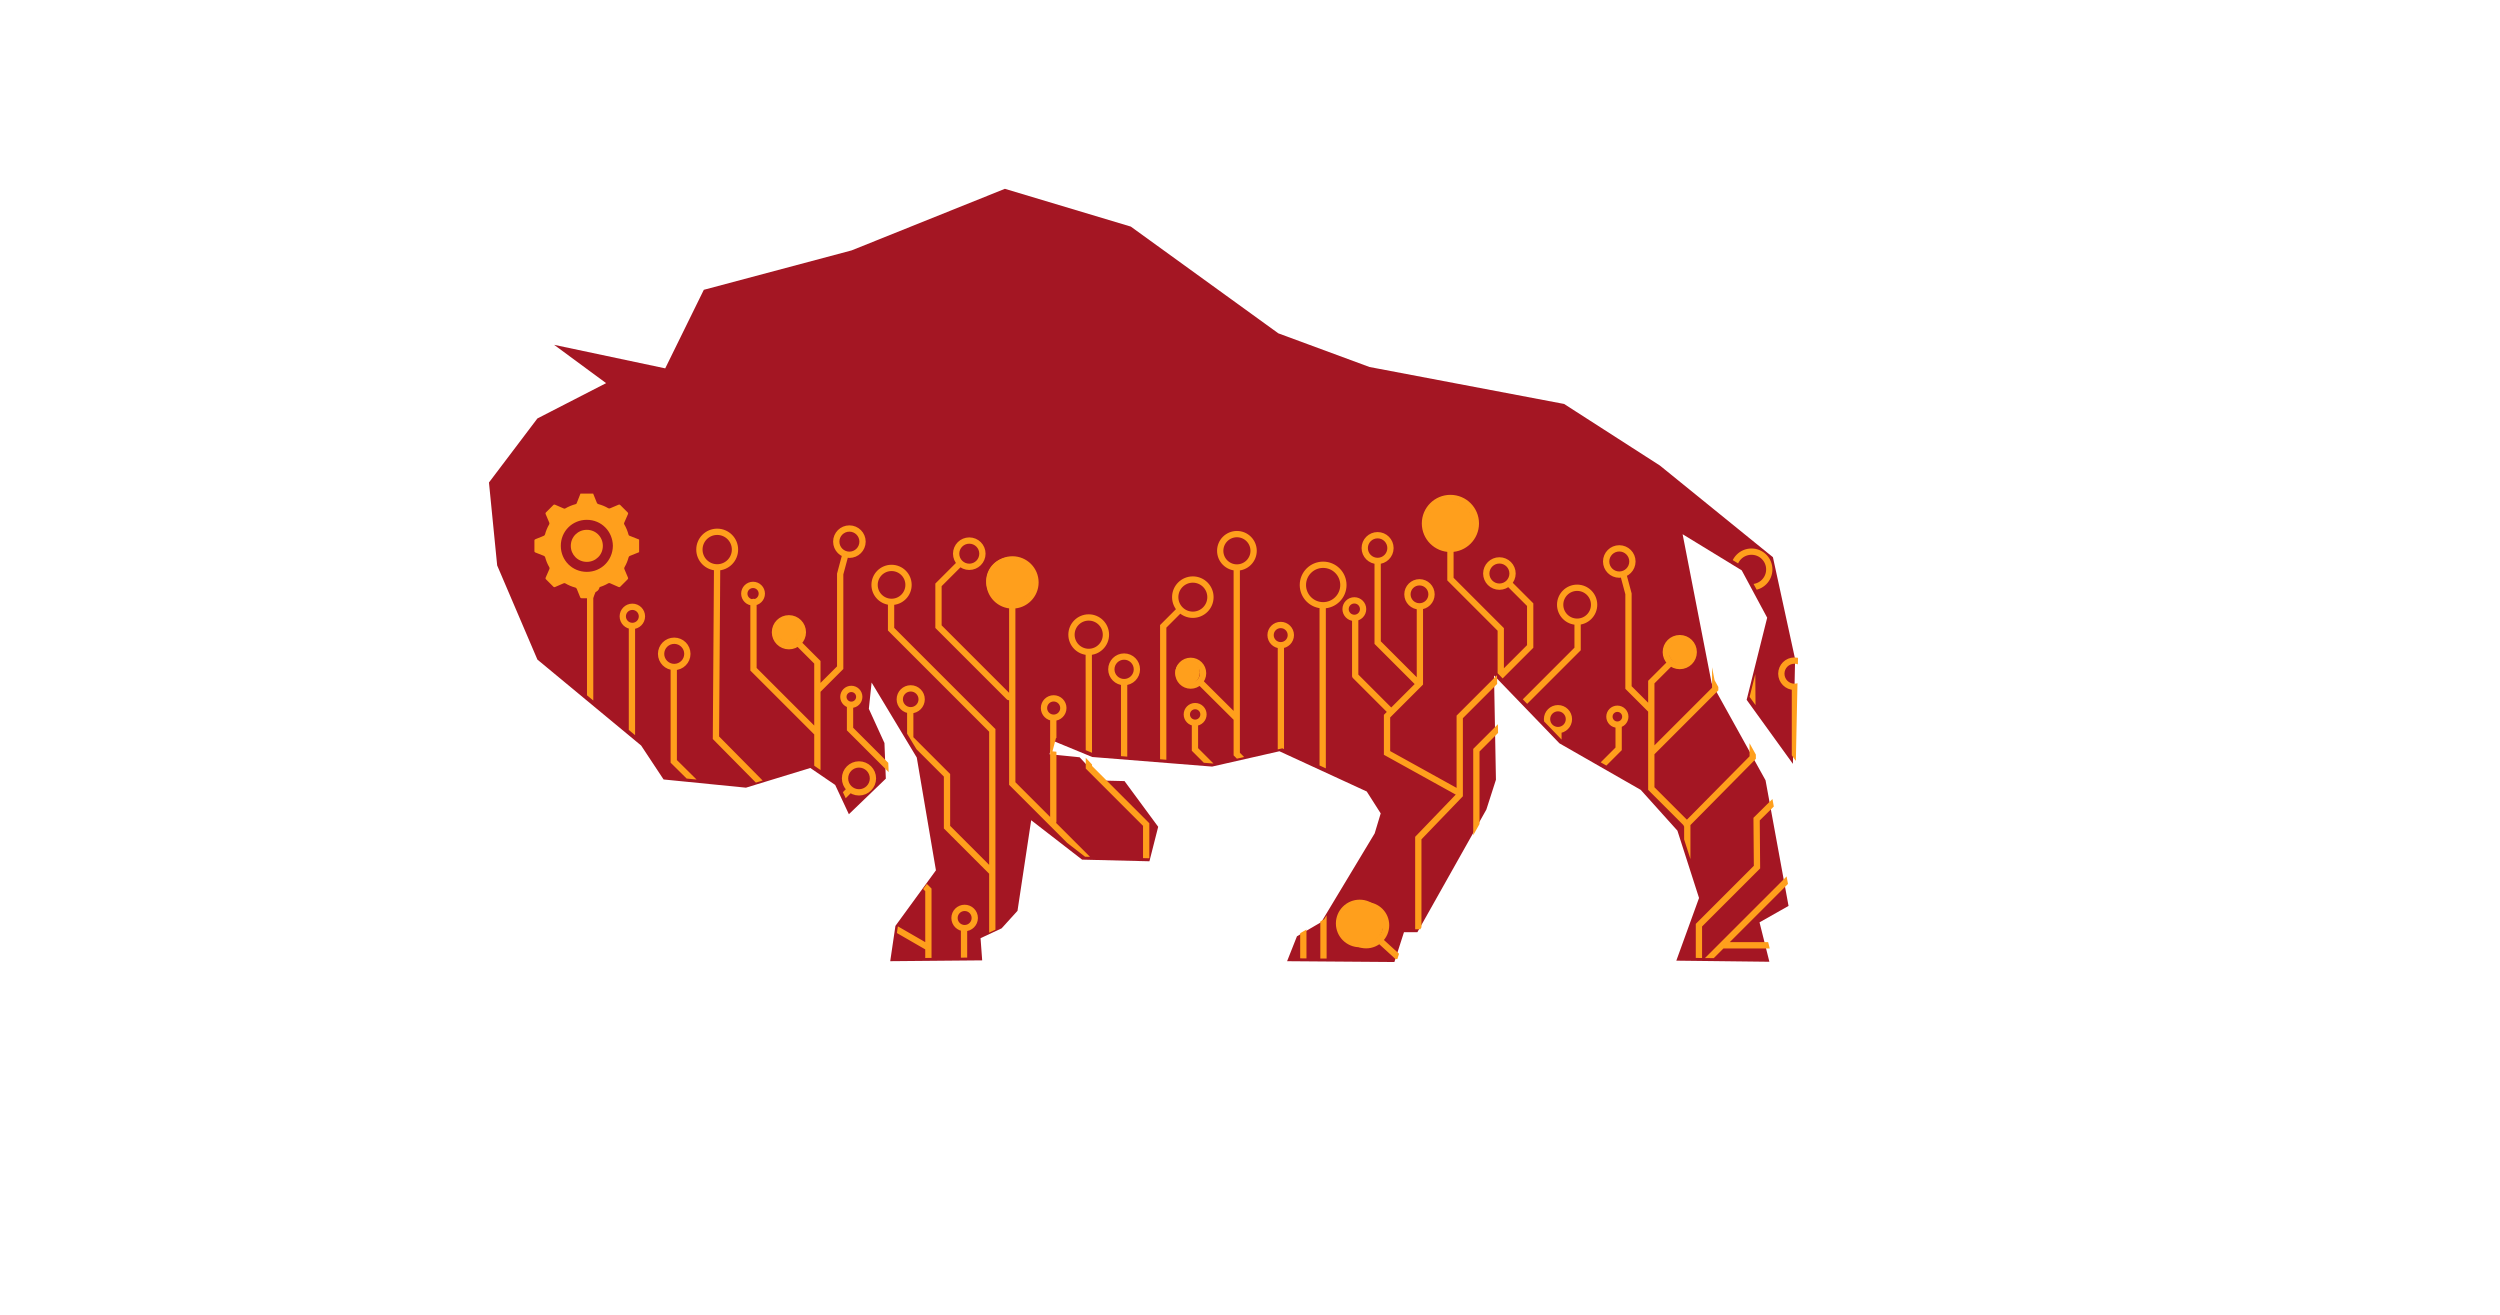 <?xml version="1.0" encoding="UTF-8"?>
<svg id="Bison" xmlns="http://www.w3.org/2000/svg" xmlns:xlink="http://www.w3.org/1999/xlink" viewBox="0 0 4373.4 2301.14">
  <defs>
    <style>
      .cls-1 {
        stroke-width: 11px;
      }

      .cls-1, .cls-2 {
        stroke: #ff9f1c;
        stroke-linecap: round;
        stroke-miterlimit: 7.99;
      }

      .cls-1, .cls-3, .cls-4 {
        fill: none;
      }

      .cls-2 {
        stroke-width: 2.64px;
      }

      .cls-2, .cls-5 {
        fill: #ff9f1c;
      }

      .cls-6 {
        fill: #a41623;
        filter: url(#drop-shadow-1);
      }

      .cls-4 {
        clip-path: url(#clippath);
      }
    </style>
    <filter id="drop-shadow-1" filterUnits="userSpaceOnUse">
      <feOffset dx="-5" dy="5"/>
      <feGaussianBlur result="blur" stdDeviation="5"/>
      <feFlood flood-color="#000" flood-opacity=".5"/>
      <feComposite in2="blur" operator="in"/>
      <feComposite in="SourceGraphic"/>
    </filter>
    <clipPath id="clippath">
      <path id="path6658-2" data-name="path6658" class="cls-3" d="m1529.89,1188.95l-4.79,45.97,27.29,59.85,2.39,62.25-64.64,62.25-23.94-51.23-43.57-29.69-112.52,34.47-144.12-14.36-39.26-59.37-181.47-150.35-70.39-164.71-14.36-145.08,84.75-112.04,120.18-61.77-90.98-67.03,194.4,41.18,67.51-137.42,258.56-68.95,268.14-107.73,220.26,66.08,258.08,186.74,159.45,58.89,340.44,64.64,167.59,107.73,197.75,160.4,38.78,178.12-3.83,183.39-80.92-112.04,35.91-143.65-44.53-82.84-103.42-63.2,50.75,260.48,94.33,169.98,40.22,219.78-50.75,28.73,17.24,68.95-162.8-1.92,39.74-109.65-37.83-117.79-64.16-71.34-142.21-81.4-114.44-118.75,3.35,182.43-16.76,52.19-120.66,214.51h-23.46l-16.76,52.19-187.7-1.44,17.24-43.57,42.61-24.9,93.37-155.14,10.53-34.95-24.42-38.31-152.74-70.39-117.79,26.81-209.72-16.76-68.47-28.25-6.22,23.46,52.67,5.27,37.83,40.7,40.7.96,58.89,79.96-15.32,60.33-117.79-2.87-89.06-68.95-23.94,158.49-27.77,30.64-36.87,17.24,2.87,38.78-160.88,1.44,9.1-61.77,70.86-97.2-33.52-197.27-79-131.2Z"/>
    </clipPath>
  </defs>
  <g id="g6662">
    <g id="g8855">
      <path id="path6658" class="cls-6" d="m1529.73,1189.06l-4.79,45.97,27.29,59.85,2.39,62.25-64.64,62.25-23.94-51.23-43.57-29.69-112.52,34.47-144.12-14.36-39.26-59.37-181.47-150.35-70.39-164.71-14.36-145.08,84.75-112.04,120.18-61.77-90.98-67.03,194.4,41.18,67.51-137.42,258.56-68.95,268.14-107.73,220.26,66.08,258.08,186.74,159.45,58.89,340.44,64.64,167.59,107.73,197.75,160.4,38.78,178.12-3.83,183.39-80.92-112.04,35.91-143.65-44.53-82.84-103.42-63.2,50.75,260.48,94.33,169.98,40.22,219.78-50.75,28.73,17.24,68.95-162.8-1.92,39.74-109.65-37.83-117.79-64.16-71.34-142.21-81.4-114.44-118.75,3.35,182.43-16.76,52.19-120.66,214.51h-23.46l-16.76,52.19-187.7-1.44,17.24-43.57,42.61-24.9,93.37-155.14,10.53-34.95-24.42-38.31-152.74-70.39-117.79,26.81-209.72-16.76-68.47-28.25-6.22,23.46,52.67,5.27,37.83,40.7,40.7.96,58.89,79.96-15.32,60.33-117.79-2.87-89.06-68.95-23.94,158.49-27.77,30.64-36.87,17.24,2.87,38.78-160.88,1.44,9.1-61.77,70.86-97.2-33.52-197.27-79-131.2Z"/>
      <g class="cls-4">
        <g>
          <path id="path6660" class="cls-1" d="m1811.43,1018.87c0,22.25-18.04,40.29-40.29,40.29-22.25,0-40.29-18.04-40.29-40.29s18.04-40.29,40.29-40.29,40.29,18.04,40.29,40.29Zm48.75,219.74c0,9.35-7.58,16.93-16.93,16.93-9.35,0-16.93-7.58-16.93-16.93s7.58-16.93,16.93-16.93c9.35,0,16.93,7.58,16.93,16.93Zm74.49-128.32c0,16.64-13.49,30.13-30.13,30.13-16.64,0-30.13-13.49-30.13-30.13s13.49-30.13,30.13-30.13c16.64,0,30.13,13.49,30.13,30.13Zm54.17,60.61c0,12.34-10,22.35-22.35,22.35-12.34,0-22.35-10-22.35-22.35s10-22.35,22.35-22.35c12.34,0,22.35,10,22.35,22.35Zm128.66-126.29c0,17.02-13.79,30.81-30.81,30.81s-30.81-13.79-30.81-30.81,13.79-30.81,30.81-30.81,30.81,13.79,30.81,30.81Zm-12.19,205.18c0,8.04-6.52,14.56-14.56,14.56-8.04,0-14.56-6.52-14.56-14.56s6.52-14.56,14.56-14.56c8.04,0,14.56,6.52,14.56,14.56Zm-.68-72.12c0,11.97-9.7,21.67-21.67,21.67-11.97,0-21.67-9.7-21.67-21.67s9.7-21.67,21.67-21.67,21.67,9.7,21.67,21.67Zm120.87,386.15c0,7.95-6.44,14.39-14.39,14.39s-14.39-6.44-14.39-14.39,6.44-14.39,14.39-14.39,14.39,6.44,14.39,14.39Zm133.67-172.44c0,7.8-6.32,14.13-14.12,14.13s-14.12-6.32-14.12-14.13,6.32-14.13,14.12-14.13,14.12,6.32,14.12,14.13Zm59.85,570.03c0,11.9-9.65,21.55-21.55,21.55s-21.55-9.65-21.55-21.55,9.65-21.55,21.55-21.55,21.55,9.65,21.55,21.55Zm-10.53-76.61c0,7.14-5.79,12.93-12.93,12.93s-12.93-5.79-12.93-12.93,5.79-12.93,12.93-12.93,12.93,5.79,12.93,12.93Zm-12.45-93.37c0,13.22-10.72,23.94-23.94,23.94-13.22,0-23.94-10.72-23.94-23.94s10.72-23.94,23.94-23.94,23.94,10.72,23.94,23.94h0Zm34.48-68.95c0,8.46-6.86,15.32-15.32,15.32s-15.32-6.86-15.32-15.32,6.86-15.32,15.32-15.32c8.46,0,15.32,6.86,15.32,15.32Zm-5.75-103.9c0,19.3-15.65,34.95-34.95,34.95s-34.95-15.65-34.95-34.95,15.65-34.95,34.95-34.95,34.95,15.65,34.95,34.95Zm135.98-28.25c0,8.46-6.86,15.32-15.32,15.32-8.46,0-15.32-6.86-15.32-15.32s6.86-15.32,15.32-15.32,15.32,6.86,15.32,15.32Zm88.1,50.28c0,9.78-7.93,17.72-17.72,17.72s-17.72-7.93-17.72-17.72,7.93-17.72,17.72-17.72,17.72,7.93,17.72,17.72Zm191.53-244.2c0,13.49-10.93,24.42-24.42,24.42-13.49,0-24.42-10.93-24.42-24.42s10.93-24.42,24.42-24.42c13.49,0,24.42,10.93,24.42,24.42Zm-4.79,130.24c0,9.26-7.5,16.76-16.76,16.76s-16.76-7.5-16.76-16.76,7.5-16.76,16.76-16.76,16.76,7.5,16.76,16.76Zm-83.31,367.25c0,6.35-5.15,11.49-11.49,11.49s-11.49-5.15-11.49-11.49,5.15-11.49,11.49-11.49,11.49,5.15,11.49,11.49Zm97.68-133.11c0,8.99-7.29,16.28-16.28,16.28s-16.28-7.29-16.28-16.28,7.29-16.28,16.28-16.28,16.28,7.29,16.28,16.28Zm-2.87-147c0,9.78-7.93,17.72-17.72,17.72s-17.72-7.93-17.72-17.72,7.93-17.72,17.72-17.72c9.78,0,17.72,7.93,17.72,17.72Zm348.58-28.25c0,9.52-7.72,17.24-17.24,17.24-9.52,0-17.24-7.72-17.24-17.24s7.72-17.24,17.24-17.24c9.52,0,17.24,7.72,17.24,17.24Zm133.11-573.62c0,23.8-19.29,43.09-43.09,43.09s-43.09-19.29-43.09-43.09,19.29-43.09,43.09-43.09,43.09,19.29,43.09,43.09Zm-99.59,101.03c0,9.26-7.5,16.76-16.76,16.76s-16.76-7.5-16.76-16.76,7.5-16.76,16.76-16.76c9.26,0,16.76,7.5,16.76,16.76Zm-67.03,65.6c0,12.69-10.29,22.98-22.98,22.98s-22.98-10.29-22.98-22.98,10.29-22.98,22.98-22.98,22.98,10.29,22.98,22.98Zm-67.03-182.43c0,17.19-13.93,31.12-31.12,31.12-17.19,0-31.12-13.93-31.12-31.12s13.93-31.12,31.12-31.12,31.12,13.93,31.12,31.12Zm-78.53,77.09c0,8.46-6.86,15.32-15.32,15.32s-15.32-6.86-15.32-15.32,6.86-15.32,15.32-15.32,15.32,6.86,15.32,15.32Zm-173.33,180.51c0,7.67-6.22,13.89-13.89,13.89s-13.89-6.22-13.89-13.89,6.22-13.89,13.89-13.89,13.89,6.22,13.89,13.89Zm-98.64,4.31c0,10.58-8.58,19.15-19.15,19.15s-19.15-8.57-19.15-19.15,8.57-19.15,19.15-19.15,19.15,8.57,19.15,19.15Zm218.34-117.31c0,13.49-10.93,24.42-24.42,24.42s-24.42-10.93-24.42-24.42,10.93-24.42,24.42-24.42,24.42,10.93,24.42,24.42Zm-107.26-158.49c0,12.69-10.29,22.98-22.98,22.98-12.69,0-22.98-10.29-22.98-22.98s10.29-22.98,22.98-22.98,22.98,10.29,22.98,22.98Zm-67.03,75.65c0,16.4-13.29,29.69-29.69,29.69s-29.69-13.29-29.69-29.69,13.29-29.69,29.69-29.69,29.69,13.29,29.69,29.69Zm-142.69-54.59c0,12.69-10.29,22.98-22.98,22.98-12.69,0-22.98-10.29-22.98-22.98s10.29-22.98,22.98-22.98,22.98,10.29,22.98,22.98Zm-64.16-87.62c0,24.59-19.94,44.53-44.53,44.53-24.59,0-44.53-19.94-44.53-44.53s19.94-44.53,44.53-44.53,44.53,19.94,44.53,44.53Zm-77.57,124.01c0,11.64-9.43,21.07-21.07,21.07s-21.07-9.43-21.07-21.07,9.43-21.07,21.07-21.07,21.07,9.43,21.07,21.07Zm-71.82-80.92c0,12.43-10.08,22.5-22.5,22.5s-22.5-10.08-22.5-22.5,10.08-22.5,22.5-22.5,22.5,10.08,22.5,22.5Zm-47.88,106.78c0,8.46-6.86,15.32-15.32,15.32s-15.32-6.86-15.32-15.32,6.86-15.32,15.32-15.32,15.32,6.86,15.32,15.32Zm-34.47-42.14c0,19.57-15.86,35.43-35.43,35.43s-35.43-15.86-35.43-35.43,15.86-35.43,35.43-35.43,35.43,15.86,35.43,35.43Zm-91.93,87.62c0,9.78-7.93,17.72-17.72,17.72-9.78,0-17.72-7.93-17.72-17.72s7.93-17.72,17.72-17.72c9.78,0,17.72,7.93,17.72,17.72Zm-65.12-147.48c0,16.13-13.08,29.21-29.21,29.21s-29.21-13.08-29.21-29.21,13.08-29.21,29.21-29.21,29.21,13.08,29.21,29.21Zm-350.45,473.47v-178.77m238.36,422.54l-310.13-310.14v-307.43m440.15,744.87v-227.52m2.71,660.9v-430.67l-131.37-131.37v-223.46l-115.79-115.79v-144.23m163.19,698.82l-86.68-86.68v-203.15l-37.92-37.92v-124.6l-100.22-100.22-.24-201.23m230.47,309.57l47.4-47.4-92.09-92.09v-44.69m-28.44-197.73l-27.09,27.09v249.19l101.57,101.57v800.39m25.73-991.35l-62.64-62.3m138.48,200.44l-74.49-74.49v-323.68m77.2,134.68v349.41l39.27,34.61v751.64m33.86-804.45v-401.38m56.88,122.4v-100.22m915.51,292.53v-316.91m-276.28,1175.53v-425.25l277.63-277.63v-158.45m-337.22,70.42l115.79-117.15-2.03-297.27m-92.09,666.32v-75.84l101.57-101.57-.68-83.97,67.04-66.36v-162.52m-127.3,449.63h97.51l52.82-52.82m-234.29,640.58v-503.8l223.46-223.46v-41.98l61.62-61.62-.34-87.35-.34-192.31m-381.91,284.4l37.92,35.21v804.45m-2.03-680.54l-34.53-33.18m58.23-226.17l109.7-109.7v-117.82m-112.41,154.39l-39.27-39.27v-163.87l-8.94-33.37m-98.05,1249.54v-295.24l83.97-83.97v-67.72l43.19-28.4.34-131.4,82.35-77.27v-128.59l-62.94-62.94v-186.25l30.83-30.83m-229.2,1106.14v-325.03l39.27-39.27m-247.84-708.3l-71.78-71.78v-139.49m20.31,257.32l-59.59-59.59m178.77,202.98l-123.08-68.19v-64.37l57.48-57.48v-129.42m211.87,625.69l116.99-67.54m-144.07,257.15l79.9-79.9h44.69l26.41-26.41m-191.63,501.77v-219.4l37.92-37.92v-262.73l28.52-16.47v-148.76l61.58-61.58v-144.28l75.48-75.48v-40.99m-246.84,289.82l77.2-77.2v-90.74l64.33-64.33v-49.43m-247.16,687.98l-71.78-71.78m69.07-1.35l-82.61-82.61m86.29-103.64l-65.98-60.23m211.27-465.2v-79.23l-88.03-88.03v-50.11m104.28,59.59l35.21,35.21v73.13l-123.24,123.24v136.62l-72.46,75.33v826.8m-167.26-736.74l74.53-116.66-32.54-36.37m109.7,694.76l-150.33-150.33v-491.61m291.17,828.83v-422.54l23.02-23.02v-82.61l-46.72-46.72v-397.49l177.07-177.07v-45.03m-207.55,1197.2v-495.67l79.9-79.9v-50.11m-220.75,316.91l88.03,88.03m-82.61-326.39v27.09l93.45,93.45m-41.98,434.73v-189.6l44.69-44.69v-437.44l22.35-22.35m-865.52,4.39c0,9.78,7.93,17.72,17.72,17.72,9.78,0,17.72-7.93,17.72-17.72s-7.93-17.72-17.72-17.72-17.72,7.93-17.72,17.72Zm-191.53-244.2c0,13.49,10.93,24.42,24.42,24.42s24.42-10.93,24.42-24.42-10.93-24.42-24.42-24.42-24.42,10.93-24.42,24.42Zm4.79,130.24c0,9.26,7.5,16.76,16.76,16.76s16.76-7.5,16.76-16.76-7.5-16.76-16.76-16.76-16.76,7.5-16.76,16.76Zm83.31,367.25c0,6.35,5.15,11.49,11.49,11.49s11.49-5.15,11.49-11.49-5.14-11.49-11.49-11.49-11.49,5.15-11.49,11.49Zm-97.68-133.11c0,8.99,7.29,16.28,16.28,16.28s16.28-7.29,16.28-16.28-7.29-16.28-16.28-16.28-16.28,7.29-16.28,16.28Zm2.87-147c0,9.78,7.93,17.72,17.72,17.72,9.78,0,17.72-7.93,17.72-17.72s-7.93-17.72-17.72-17.72-17.72,7.93-17.72,17.72Zm-348.58-28.25c0,9.52,7.72,17.24,17.24,17.24,9.52,0,17.24-7.72,17.24-17.24s-7.72-17.24-17.24-17.24-17.24,7.72-17.24,17.24Zm-90.02-530.53c0,23.8-23.8,0,0,0s0,23.8,0,0c0-23.8,23.8,0,0,0s0-23.8,0,0Zm56.5,57.94c0,9.26,7.5,16.76,16.76,16.76s16.76-7.5,16.76-16.76-7.5-16.76-16.76-16.76-16.76,7.5-16.76,16.76Zm67.03,65.6c0,12.69,10.29,22.98,22.98,22.98,12.69,0,22.98-10.29,22.98-22.98s-10.29-22.98-22.98-22.98-22.98,10.29-22.98,22.98Zm67.03-182.43c0,17.19,13.93,31.12,31.12,31.12s31.12-13.93,31.12-31.12-13.93-31.12-31.12-31.12-31.12,13.93-31.12,31.12Zm78.53,77.09c0,8.46,6.86,15.32,15.32,15.32s15.32-6.86,15.32-15.32-6.86-15.32-15.32-15.32-15.32,6.86-15.32,15.32Zm173.33,180.51c0,7.67,6.22,13.89,13.89,13.89s13.89-6.22,13.89-13.89c0-7.67-6.22-13.89-13.89-13.89s-13.89,6.22-13.89,13.89Zm98.64,4.31c0,10.58,8.57,19.15,19.15,19.15s19.15-8.57,19.15-19.15-8.57-19.15-19.15-19.15c-10.58,0-19.15,8.57-19.15,19.15Zm-218.34-117.31c0,13.49,10.93,24.42,24.42,24.42,13.49,0,24.42-10.93,24.42-24.42s-10.93-24.42-24.42-24.42-24.42,10.93-24.42,24.42Zm107.25-158.49c0,12.69,10.29,22.98,22.98,22.98s22.98-10.29,22.98-22.98-10.29-22.98-22.98-22.98-22.98,10.29-22.98,22.98Zm67.03,75.65c0,16.4,13.29,29.69,29.69,29.69s29.69-13.29,29.69-29.69-13.29-29.69-29.69-29.69-29.69,13.29-29.69,29.69Zm142.69-54.59c0,12.69,10.29,22.98,22.98,22.98s22.98-10.29,22.98-22.98-10.29-22.98-22.98-22.98-22.98,10.29-22.98,22.98Zm-640.28,371.43v-316.91m73.13,268.15v-195.02m203.15,1102.4v-425.25l-277.63-277.63v-158.45m337.22,70.42l-115.79-117.15,2.03-297.27m92.09,666.32v-75.84l-101.57-101.57.68-83.97-67.04-66.36v-162.52m127.3,449.63h-97.51l-52.82-52.82m234.29,640.58v-503.8l-223.46-223.46v-41.98l-61.62-61.62v-90.06m344.67,132.72l37.92-37.92m-32.5,157.1l31.15-31.15m-36.57-93.45v807.16m-21.67-939.88l-109.7-109.7v-117.82m258.67,1167.41v-295.24l-83.97-83.97v-67.72l-43.19-26.03v-131.74l-82.69-79.3v-128.59l62.94-62.94v-186.25l-30.83-30.83m31.47,79.58l39.27-39.27v-163.87l8.94-33.37m149.51,1263.08v-325.03l-39.27-39.27m33.86-212.63l-116.99-67.54m144.07,257.15l-79.9-79.9h-44.69l-26.41-26.41m191.63,501.77v-219.4l-37.92-37.92v-262.73l-28.52-16.47v-148.76l-61.58-61.58v-144.28l-75.48-75.48v-40.99m246.84,289.82l-77.2-77.2v-90.74l-64.33-64.33v-49.43m84.64-254.61l-35.21,35.21v73.13l123.24,123.24m-52.82,1030.62v-422.54l-23.02-23.02v-82.61l46.72-46.72v-397.49l-177.07-177.07v-45.03m207.55,1197.2v-495.67l-79.9-79.9v-50.11"/>
          <polygon class="cls-3" points="1529.89 1188.95 1525.1 1234.92 1552.39 1294.77 1554.78 1357.02 1490.14 1419.26 1466.2 1368.03 1422.63 1338.34 1310.11 1372.82 1165.98 1358.45 1126.72 1299.08 945.25 1148.73 874.86 984.02 860.5 838.94 945.25 726.89 1065.43 665.13 974.46 598.09 1168.86 639.27 1236.37 501.85 1494.93 432.9 1763.07 325.16 1983.33 391.24 2241.41 577.98 2400.86 636.88 2741.29 701.52 2908.88 809.25 3106.63 969.65 3145.42 1147.77 3141.59 1331.16 3060.67 1219.12 3096.58 1075.47 3052.05 992.64 2948.62 929.43 2999.38 1189.91 3093.7 1359.89 3133.92 1579.67 3083.17 1608.4 3100.41 1677.35 2937.61 1675.43 2977.35 1565.78 2939.52 1447.99 2875.36 1376.65 2733.15 1295.25 2618.72 1176.5 2622.07 1358.93 2605.31 1411.12 2484.65 1625.63 2461.19 1625.63 2444.43 1677.82 2256.73 1676.39 2273.97 1632.82 2316.58 1607.92 2409.95 1452.78 2420.49 1417.83 2396.07 1379.52 2243.32 1309.14 2125.53 1335.95 1915.81 1319.19 1847.34 1290.94 1841.12 1314.4 1893.79 1319.67 1931.61 1360.37 1972.31 1361.33 2031.21 1441.29 2015.89 1501.62 1898.1 1498.75 1809.04 1429.8 1785.1 1588.29 1757.32 1618.93 1720.46 1636.17 1723.33 1674.95 1562.45 1676.39 1571.54 1614.62 1642.41 1517.42 1608.89 1320.15 1529.89 1188.95"/>
        </g>
      </g>
      <g>
        <g>
          <path class="cls-5" d="m1118.06,943.79v22.16c-5.35,2.16-10.69,4.36-16.07,6.46-1.3.51-2,1.26-2.35,2.61-1.58,6.09-3.98,11.85-7.15,17.28-.67,1.15-.7,2.12-.18,3.34,2.13,4.92,4.13,9.89,6.26,14.81.54,1.24.34,2.05-.61,2.98-4.29,4.21-8.56,8.46-12.75,12.77-1.06,1.09-1.97,1.17-3.29.58-4.88-2.2-9.82-4.28-14.71-6.48-1.14-.51-2.07-.54-3.17.12-5.52,3.26-11.4,5.68-17.58,7.34-1.23.33-1.92.97-2.37,2.13-1.94,4.99-3.99,9.95-5.92,14.94-.48,1.25-1.18,1.71-2.52,1.7-6.07-.06-12.15-.06-18.22,0-1.35.01-2.03-.49-2.51-1.72-1.87-4.76-3.89-9.47-5.74-14.25-.59-1.53-1.43-2.37-3.07-2.8-6.01-1.59-11.71-4.02-17.07-7.19-1.11-.66-2.03-.64-3.17-.14-4.85,2.14-9.75,4.16-14.58,6.33-1.4.63-2.34.53-3.44-.61-4.11-4.23-8.27-8.41-12.51-12.5-1.21-1.16-1.28-2.14-.62-3.59,2.18-4.83,4.21-9.73,6.35-14.57.5-1.13.52-2.06-.13-3.17-3.19-5.42-5.57-11.19-7.18-17.26-.37-1.41-1.09-2.23-2.45-2.75-4.89-1.88-9.72-3.9-14.62-5.78-1.32-.51-1.81-1.22-1.8-2.64.07-6.01.07-12.03,0-18.05-.02-1.43.51-2.12,1.81-2.63,4.82-1.9,9.58-3.94,14.4-5.85,1.28-.51,2.01-1.24,2.36-2.6,1.56-6.09,3.99-11.84,7.14-17.28.66-1.14.74-2.12.21-3.34-2.11-4.86-4.08-9.78-6.19-14.64-.58-1.34-.44-2.24.63-3.29,4.27-4.15,8.48-8.37,12.63-12.63,1.04-1.07,1.94-1.22,3.28-.62,4.95,2.21,9.94,4.31,14.91,6.48.91.4,1.72.61,2.69.04,5.74-3.36,11.84-5.84,18.25-7.58.8-.22,1.41-.59,1.73-1.39,2.24-5.71,4.49-11.41,6.73-17.11,7.39,0,14.77,0,22.16,0,2.16,5.35,4.35,10.69,6.45,16.07.51,1.3,1.28,1.99,2.62,2.35,6.07,1.6,11.85,3.98,17.27,7.15,1.15.67,2.13.7,3.34.17,4.86-2.1,9.78-4.08,14.64-6.19,1.36-.59,2.26-.39,3.28.66,4.16,4.26,8.37,8.48,12.64,12.63,1.09,1.06,1.19,1.96.6,3.29-2.21,4.95-4.31,9.94-6.48,14.9-.4.92-.59,1.71-.02,2.68,3.36,5.73,5.87,11.83,7.58,18.25.24.89.7,1.47,1.55,1.8,5.65,2.21,11.3,4.44,16.95,6.66Zm-45.9,11.05c-.4-25.34-20.03-45.45-45.54-45.48-25.52-.03-45.69,20.11-45.57,45.72.12,25.48,20.22,45.27,45.45,45.31,25.51.03,45.28-20.06,45.66-45.54Z"/>
          <path class="cls-5" d="m1026.55,982.9c-15.63,0-28.01-12.38-28.02-28,0-15.72,12.39-28.09,28.13-28.06,15.61.03,27.94,12.43,27.93,28.08-.01,15.63-12.4,27.98-28.04,27.98Z"/>
        </g>
        <g>
          <path class="cls-2" d="m1807.1,1016.44c0,22.25-18.04,40.29-40.29,40.29-22.25,0-40.29-18.04-40.29-40.29s18.04-40.29,40.29-40.29,40.29,18.04,40.29,40.29Z"/>
          <path class="cls-2" d="m2576.79,916.57c0,22.25-18.04,40.29-40.29,40.29-22.25,0-40.29-18.04-40.29-40.29s18.04-40.29,40.29-40.29,40.29,18.04,40.29,40.29Z"/>
          <path class="cls-2" d="m2418.85,1615.46c0,22.25-18.04,40.29-40.29,40.29-22.25,0-40.29-18.04-40.29-40.29s18.04-40.29,40.29-40.29,40.29,18.04,40.29,40.29Z"/>
          <path class="cls-2" d="m1400.36,1104.54c0,11.13-9.02,20.15-20.15,20.15-11.13,0-20.15-9.02-20.15-20.15s9.02-20.15,20.15-20.15,20.15,9.02,20.15,20.15Z"/>
          <path class="cls-2" d="m2097.7,1176.38c0,11.13-9.02,20.15-20.15,20.15-11.13,0-20.15-9.02-20.15-20.15s9.02-20.15,20.15-20.15,20.15,9.02,20.15,20.15Z"/>
          <path class="cls-2" d="m2960.29,1139.82c0,11.13-9.02,20.15-20.15,20.15-11.13,0-20.15-9.02-20.15-20.15s9.02-20.15,20.15-20.15,20.15,9.02,20.15,20.15Z"/>
        </g>
      </g>
    </g>
  </g>
</svg>